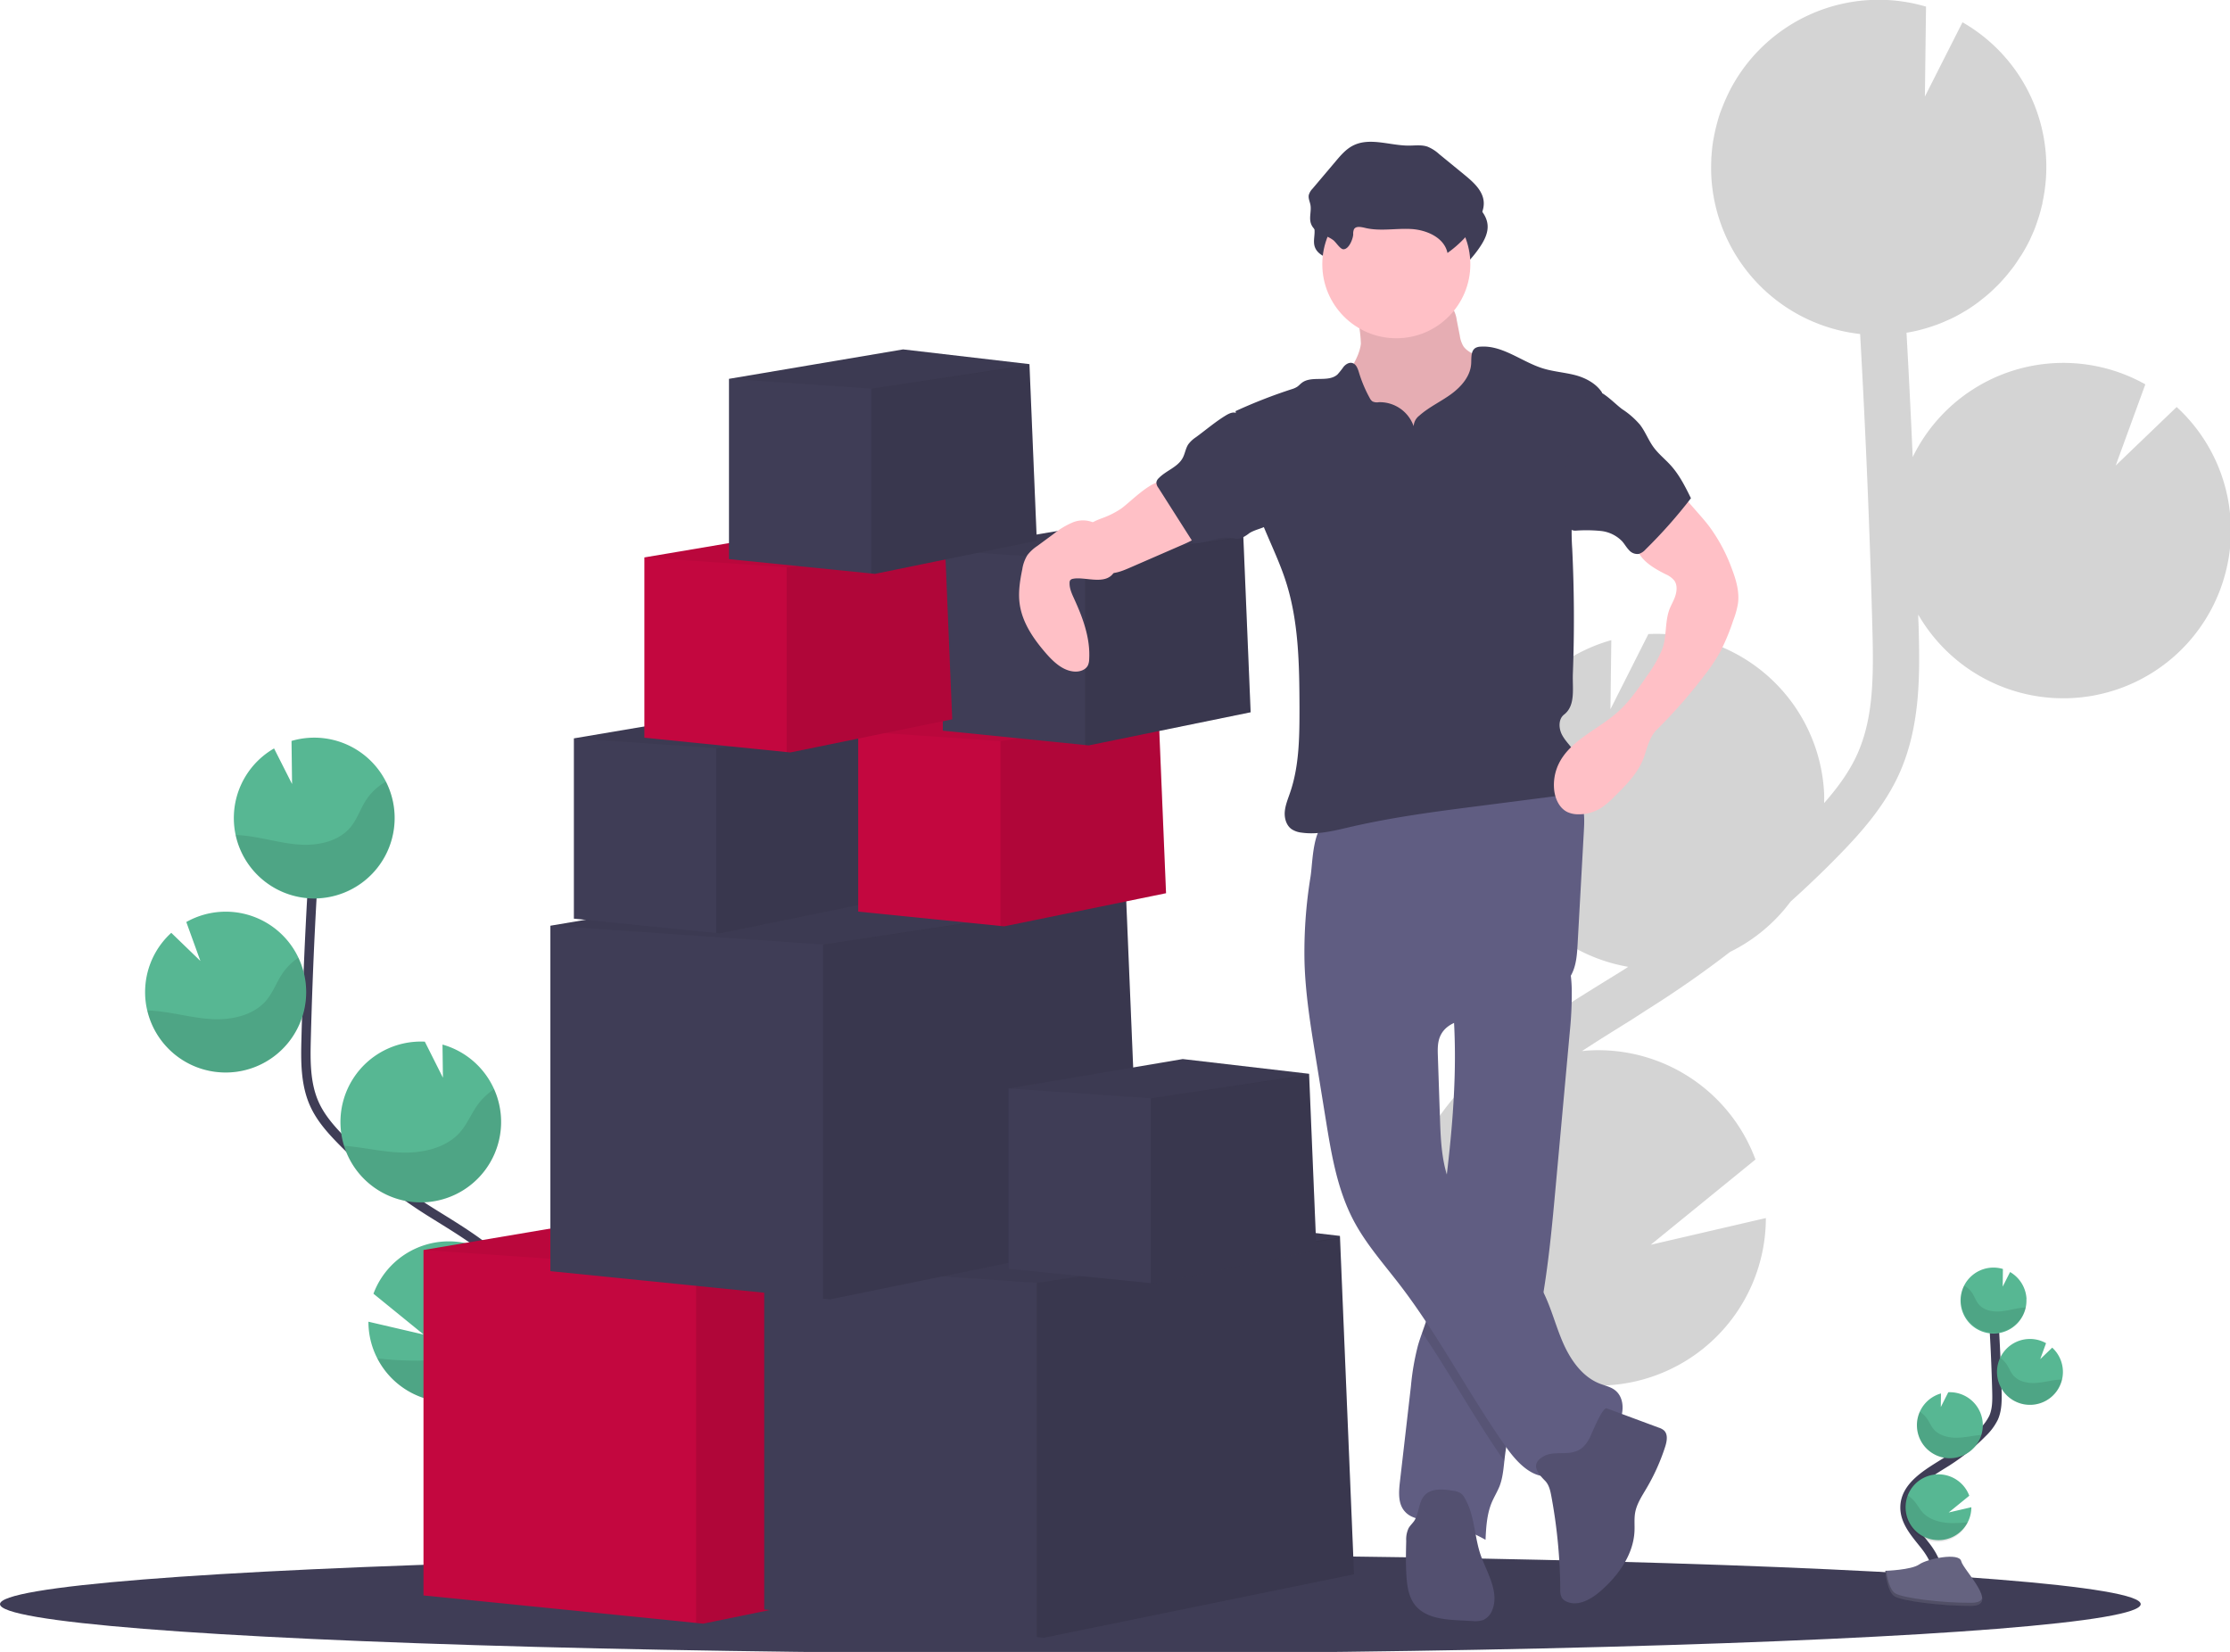 <svg id="el_KiOoYPcXy" data-name="Layer 1" xmlns="http://www.w3.org/2000/svg" viewBox="0 0 949 703"><style>@-webkit-keyframes kf_el_fGm24gs6X-_an_a6m49xaQS{0%{-webkit-transform: translate(898.919px, 791.23px) rotate(-2deg) translate(-898.919px, -791.23px);transform: translate(898.919px, 791.23px) rotate(-2deg) translate(-898.919px, -791.23px);}48.89%{-webkit-transform: translate(898.919px, 791.23px) rotate(0deg) translate(-898.919px, -791.23px);transform: translate(898.919px, 791.23px) rotate(0deg) translate(-898.919px, -791.23px);}100%{-webkit-transform: translate(898.919px, 791.23px) rotate(-2deg) translate(-898.919px, -791.23px);transform: translate(898.919px, 791.23px) rotate(-2deg) translate(-898.919px, -791.23px);}}@keyframes kf_el_fGm24gs6X-_an_a6m49xaQS{0%{-webkit-transform: translate(898.919px, 791.23px) rotate(-2deg) translate(-898.919px, -791.23px);transform: translate(898.919px, 791.23px) rotate(-2deg) translate(-898.919px, -791.23px);}48.89%{-webkit-transform: translate(898.919px, 791.23px) rotate(0deg) translate(-898.919px, -791.23px);transform: translate(898.919px, 791.23px) rotate(0deg) translate(-898.919px, -791.23px);}100%{-webkit-transform: translate(898.919px, 791.23px) rotate(-2deg) translate(-898.919px, -791.23px);transform: translate(898.919px, 791.23px) rotate(-2deg) translate(-898.919px, -791.23px);}}@-webkit-keyframes kf_el_ptSNChRBrK_an_jmrDKYqeO{0%{-webkit-transform: translate(936.143px, 725.592px) translate(-936.143px, -725.592px) translate(0px, 0px);transform: translate(936.143px, 725.592px) translate(-936.143px, -725.592px) translate(0px, 0px);}48.89%{-webkit-transform: translate(936.143px, 725.592px) translate(-936.143px, -725.592px) translate(20px, 0px);transform: translate(936.143px, 725.592px) translate(-936.143px, -725.592px) translate(20px, 0px);}100%{-webkit-transform: translate(936.143px, 725.592px) translate(-936.143px, -725.592px) translate(0px, 0px);transform: translate(936.143px, 725.592px) translate(-936.143px, -725.592px) translate(0px, 0px);}}@keyframes kf_el_ptSNChRBrK_an_jmrDKYqeO{0%{-webkit-transform: translate(936.143px, 725.592px) translate(-936.143px, -725.592px) translate(0px, 0px);transform: translate(936.143px, 725.592px) translate(-936.143px, -725.592px) translate(0px, 0px);}48.89%{-webkit-transform: translate(936.143px, 725.592px) translate(-936.143px, -725.592px) translate(20px, 0px);transform: translate(936.143px, 725.592px) translate(-936.143px, -725.592px) translate(20px, 0px);}100%{-webkit-transform: translate(936.143px, 725.592px) translate(-936.143px, -725.592px) translate(0px, 0px);transform: translate(936.143px, 725.592px) translate(-936.143px, -725.592px) translate(0px, 0px);}}@-webkit-keyframes kf_el_T_gJB4TXbW_an_AI20fwuUv{0%{-webkit-transform: translate(935.767px, 734.5px) translate(-935.767px, -734.5px) translate(0px, 0px);transform: translate(935.767px, 734.5px) translate(-935.767px, -734.5px) translate(0px, 0px);}48.89%{-webkit-transform: translate(935.767px, 734.5px) translate(-935.767px, -734.5px) translate(20px, 0px);transform: translate(935.767px, 734.5px) translate(-935.767px, -734.5px) translate(20px, 0px);}100%{-webkit-transform: translate(935.767px, 734.5px) translate(-935.767px, -734.5px) translate(0px, 0px);transform: translate(935.767px, 734.5px) translate(-935.767px, -734.5px) translate(0px, 0px);}}@keyframes kf_el_T_gJB4TXbW_an_AI20fwuUv{0%{-webkit-transform: translate(935.767px, 734.5px) translate(-935.767px, -734.5px) translate(0px, 0px);transform: translate(935.767px, 734.5px) translate(-935.767px, -734.5px) translate(0px, 0px);}48.89%{-webkit-transform: translate(935.767px, 734.5px) translate(-935.767px, -734.5px) translate(20px, 0px);transform: translate(935.767px, 734.5px) translate(-935.767px, -734.5px) translate(20px, 0px);}100%{-webkit-transform: translate(935.767px, 734.5px) translate(-935.767px, -734.5px) translate(0px, 0px);transform: translate(935.767px, 734.5px) translate(-935.767px, -734.5px) translate(0px, 0px);}}@-webkit-keyframes kf_el_bY-81pDoDe_an_xz6H0rv7J{0%{-webkit-transform: translate(940.982px, 690.645px) translate(-940.982px, -690.645px) translate(0px, 0px);transform: translate(940.982px, 690.645px) translate(-940.982px, -690.645px) translate(0px, 0px);}48.89%{-webkit-transform: translate(940.982px, 690.645px) translate(-940.982px, -690.645px) translate(20px, 0px);transform: translate(940.982px, 690.645px) translate(-940.982px, -690.645px) translate(20px, 0px);}100%{-webkit-transform: translate(940.982px, 690.645px) translate(-940.982px, -690.645px) translate(0px, 0px);transform: translate(940.982px, 690.645px) translate(-940.982px, -690.645px) translate(0px, 0px);}}@keyframes kf_el_bY-81pDoDe_an_xz6H0rv7J{0%{-webkit-transform: translate(940.982px, 690.645px) translate(-940.982px, -690.645px) translate(0px, 0px);transform: translate(940.982px, 690.645px) translate(-940.982px, -690.645px) translate(0px, 0px);}48.89%{-webkit-transform: translate(940.982px, 690.645px) translate(-940.982px, -690.645px) translate(20px, 0px);transform: translate(940.982px, 690.645px) translate(-940.982px, -690.645px) translate(20px, 0px);}100%{-webkit-transform: translate(940.982px, 690.645px) translate(-940.982px, -690.645px) translate(0px, 0px);transform: translate(940.982px, 690.645px) translate(-940.982px, -690.645px) translate(0px, 0px);}}@-webkit-keyframes kf_el_NKt1depxQi_an_WOmGGhrmQ{0%{-webkit-transform: translate(940.982px, 698.95px) translate(-940.982px, -698.95px) translate(0px, 0px);transform: translate(940.982px, 698.95px) translate(-940.982px, -698.95px) translate(0px, 0px);}48.89%{-webkit-transform: translate(940.982px, 698.95px) translate(-940.982px, -698.95px) translate(20px, 0px);transform: translate(940.982px, 698.95px) translate(-940.982px, -698.95px) translate(20px, 0px);}100%{-webkit-transform: translate(940.982px, 698.95px) translate(-940.982px, -698.95px) translate(0px, 0px);transform: translate(940.982px, 698.95px) translate(-940.982px, -698.95px) translate(0px, 0px);}}@keyframes kf_el_NKt1depxQi_an_WOmGGhrmQ{0%{-webkit-transform: translate(940.982px, 698.95px) translate(-940.982px, -698.95px) translate(0px, 0px);transform: translate(940.982px, 698.95px) translate(-940.982px, -698.95px) translate(0px, 0px);}48.89%{-webkit-transform: translate(940.982px, 698.95px) translate(-940.982px, -698.95px) translate(20px, 0px);transform: translate(940.982px, 698.95px) translate(-940.982px, -698.95px) translate(20px, 0px);}100%{-webkit-transform: translate(940.982px, 698.95px) translate(-940.982px, -698.95px) translate(0px, 0px);transform: translate(940.982px, 698.95px) translate(-940.982px, -698.95px) translate(0px, 0px);}}@-webkit-keyframes kf_el_E105cks-Q6_an_OWxcSEsAN{0%{-webkit-transform: translate(975.072px, 667.983px) translate(-975.072px, -667.983px) translate(0px, 0px);transform: translate(975.072px, 667.983px) translate(-975.072px, -667.983px) translate(0px, 0px);}48.89%{-webkit-transform: translate(975.072px, 667.983px) translate(-975.072px, -667.983px) translate(25px, 18px);transform: translate(975.072px, 667.983px) translate(-975.072px, -667.983px) translate(25px, 18px);}100%{-webkit-transform: translate(975.072px, 667.983px) translate(-975.072px, -667.983px) translate(0px, 0px);transform: translate(975.072px, 667.983px) translate(-975.072px, -667.983px) translate(0px, 0px);}}@keyframes kf_el_E105cks-Q6_an_OWxcSEsAN{0%{-webkit-transform: translate(975.072px, 667.983px) translate(-975.072px, -667.983px) translate(0px, 0px);transform: translate(975.072px, 667.983px) translate(-975.072px, -667.983px) translate(0px, 0px);}48.89%{-webkit-transform: translate(975.072px, 667.983px) translate(-975.072px, -667.983px) translate(25px, 18px);transform: translate(975.072px, 667.983px) translate(-975.072px, -667.983px) translate(25px, 18px);}100%{-webkit-transform: translate(975.072px, 667.983px) translate(-975.072px, -667.983px) translate(0px, 0px);transform: translate(975.072px, 667.983px) translate(-975.072px, -667.983px) translate(0px, 0px);}}@-webkit-keyframes kf_el_fxcxf508r-_an_Ccsjort5X{0%{-webkit-transform: translate(975.021px, 676px) translate(-975.021px, -676px) translate(0px, 0px);transform: translate(975.021px, 676px) translate(-975.021px, -676px) translate(0px, 0px);}48.89%{-webkit-transform: translate(975.021px, 676px) translate(-975.021px, -676px) translate(25px, 18px);transform: translate(975.021px, 676px) translate(-975.021px, -676px) translate(25px, 18px);}100%{-webkit-transform: translate(975.021px, 676px) translate(-975.021px, -676px) translate(0px, 0px);transform: translate(975.021px, 676px) translate(-975.021px, -676px) translate(0px, 0px);}}@keyframes kf_el_fxcxf508r-_an_Ccsjort5X{0%{-webkit-transform: translate(975.021px, 676px) translate(-975.021px, -676px) translate(0px, 0px);transform: translate(975.021px, 676px) translate(-975.021px, -676px) translate(0px, 0px);}48.89%{-webkit-transform: translate(975.021px, 676px) translate(-975.021px, -676px) translate(25px, 18px);transform: translate(975.021px, 676px) translate(-975.021px, -676px) translate(25px, 18px);}100%{-webkit-transform: translate(975.021px, 676px) translate(-975.021px, -676px) translate(0px, 0px);transform: translate(975.021px, 676px) translate(-975.021px, -676px) translate(0px, 0px);}}@-webkit-keyframes kf_el_vNy2YGFMtN_an_Utmq6QPvG{0%{-webkit-transform: translate(959.709px, 645.27px) translate(-959.709px, -645.27px) translate(0px, 0px);transform: translate(959.709px, 645.27px) translate(-959.709px, -645.27px) translate(0px, 0px);}48.89%{-webkit-transform: translate(959.709px, 645.27px) translate(-959.709px, -645.27px) translate(45px, 10px);transform: translate(959.709px, 645.27px) translate(-959.709px, -645.27px) translate(45px, 10px);}100%{-webkit-transform: translate(959.709px, 645.27px) translate(-959.709px, -645.27px) translate(0px, 0px);transform: translate(959.709px, 645.27px) translate(-959.709px, -645.27px) translate(0px, 0px);}}@keyframes kf_el_vNy2YGFMtN_an_Utmq6QPvG{0%{-webkit-transform: translate(959.709px, 645.27px) translate(-959.709px, -645.27px) translate(0px, 0px);transform: translate(959.709px, 645.27px) translate(-959.709px, -645.27px) translate(0px, 0px);}48.89%{-webkit-transform: translate(959.709px, 645.27px) translate(-959.709px, -645.27px) translate(45px, 10px);transform: translate(959.709px, 645.27px) translate(-959.709px, -645.27px) translate(45px, 10px);}100%{-webkit-transform: translate(959.709px, 645.27px) translate(-959.709px, -645.27px) translate(0px, 0px);transform: translate(959.709px, 645.27px) translate(-959.709px, -645.27px) translate(0px, 0px);}}@-webkit-keyframes kf_el_mKgxjjhRBa_an_M3m3_mVvh{0%{-webkit-transform: translate(959.552px, 637.611px) translate(-959.552px, -637.611px) translate(0px, 0px);transform: translate(959.552px, 637.611px) translate(-959.552px, -637.611px) translate(0px, 0px);}48.89%{-webkit-transform: translate(959.552px, 637.611px) translate(-959.552px, -637.611px) translate(45px, 10px);transform: translate(959.552px, 637.611px) translate(-959.552px, -637.611px) translate(45px, 10px);}100%{-webkit-transform: translate(959.552px, 637.611px) translate(-959.552px, -637.611px) translate(0px, 0px);transform: translate(959.552px, 637.611px) translate(-959.552px, -637.611px) translate(0px, 0px);}}@keyframes kf_el_mKgxjjhRBa_an_M3m3_mVvh{0%{-webkit-transform: translate(959.552px, 637.611px) translate(-959.552px, -637.611px) translate(0px, 0px);transform: translate(959.552px, 637.611px) translate(-959.552px, -637.611px) translate(0px, 0px);}48.89%{-webkit-transform: translate(959.552px, 637.611px) translate(-959.552px, -637.611px) translate(45px, 10px);transform: translate(959.552px, 637.611px) translate(-959.552px, -637.611px) translate(45px, 10px);}100%{-webkit-transform: translate(959.552px, 637.611px) translate(-959.552px, -637.611px) translate(0px, 0px);transform: translate(959.552px, 637.611px) translate(-959.552px, -637.611px) translate(0px, 0px);}}@-webkit-keyframes kf_el_iMzUshX6mP_an_i31fkzuHu{0%{-webkit-transform: translate(935.908px, 773px) translate(-935.908px, -773px) translate(0px, 0px);transform: translate(935.908px, 773px) translate(-935.908px, -773px) translate(0px, 0px);}48.89%{-webkit-transform: translate(935.908px, 773px) translate(-935.908px, -773px) translate(-20px, 20px);transform: translate(935.908px, 773px) translate(-935.908px, -773px) translate(-20px, 20px);}100%{-webkit-transform: translate(935.908px, 773px) translate(-935.908px, -773px) translate(0px, 0px);transform: translate(935.908px, 773px) translate(-935.908px, -773px) translate(0px, 0px);}}@keyframes kf_el_iMzUshX6mP_an_i31fkzuHu{0%{-webkit-transform: translate(935.908px, 773px) translate(-935.908px, -773px) translate(0px, 0px);transform: translate(935.908px, 773px) translate(-935.908px, -773px) translate(0px, 0px);}48.89%{-webkit-transform: translate(935.908px, 773px) translate(-935.908px, -773px) translate(-20px, 20px);transform: translate(935.908px, 773px) translate(-935.908px, -773px) translate(-20px, 20px);}100%{-webkit-transform: translate(935.908px, 773px) translate(-935.908px, -773px) translate(0px, 0px);transform: translate(935.908px, 773px) translate(-935.908px, -773px) translate(0px, 0px);}}@-webkit-keyframes kf_el_iMzUshX6mP_an_L_PISFr3O{0%{-webkit-transform: translate(935.908px, 773px) rotate(0deg) translate(-935.908px, -773px);transform: translate(935.908px, 773px) rotate(0deg) translate(-935.908px, -773px);}48.89%{-webkit-transform: translate(935.908px, 773px) rotate(16deg) translate(-935.908px, -773px);transform: translate(935.908px, 773px) rotate(16deg) translate(-935.908px, -773px);}100%{-webkit-transform: translate(935.908px, 773px) rotate(0deg) translate(-935.908px, -773px);transform: translate(935.908px, 773px) rotate(0deg) translate(-935.908px, -773px);}}@keyframes kf_el_iMzUshX6mP_an_L_PISFr3O{0%{-webkit-transform: translate(935.908px, 773px) rotate(0deg) translate(-935.908px, -773px);transform: translate(935.908px, 773px) rotate(0deg) translate(-935.908px, -773px);}48.89%{-webkit-transform: translate(935.908px, 773px) rotate(16deg) translate(-935.908px, -773px);transform: translate(935.908px, 773px) rotate(16deg) translate(-935.908px, -773px);}100%{-webkit-transform: translate(935.908px, 773px) rotate(0deg) translate(-935.908px, -773px);transform: translate(935.908px, 773px) rotate(0deg) translate(-935.908px, -773px);}}@-webkit-keyframes kf_el_c8QovXljIgM_an_mmqze3OQn{0%{-webkit-transform: translate(285.78px, 648.36px) translate(-285.78px, -648.36px) translate(0px, 0px);transform: translate(285.78px, 648.36px) translate(-285.78px, -648.36px) translate(0px, 0px);}48.89%{-webkit-transform: translate(285.78px, 648.36px) translate(-285.78px, -648.36px) translate(28px, 0px);transform: translate(285.78px, 648.36px) translate(-285.78px, -648.36px) translate(28px, 0px);}100%{-webkit-transform: translate(285.78px, 648.36px) translate(-285.78px, -648.36px) translate(0px, 0px);transform: translate(285.78px, 648.36px) translate(-285.78px, -648.36px) translate(0px, 0px);}}@keyframes kf_el_c8QovXljIgM_an_mmqze3OQn{0%{-webkit-transform: translate(285.78px, 648.36px) translate(-285.78px, -648.36px) translate(0px, 0px);transform: translate(285.78px, 648.36px) translate(-285.78px, -648.36px) translate(0px, 0px);}48.89%{-webkit-transform: translate(285.78px, 648.36px) translate(-285.78px, -648.36px) translate(28px, 0px);transform: translate(285.78px, 648.36px) translate(-285.78px, -648.36px) translate(28px, 0px);}100%{-webkit-transform: translate(285.78px, 648.36px) translate(-285.78px, -648.36px) translate(0px, 0px);transform: translate(285.78px, 648.36px) translate(-285.78px, -648.36px) translate(0px, 0px);}}@-webkit-keyframes kf_el_UMp6Wd7XMFW_an_okkecVwML{0%{-webkit-transform: translate(282px, 626.448px) translate(-282px, -626.448px) translate(0px, 0px);transform: translate(282px, 626.448px) translate(-282px, -626.448px) translate(0px, 0px);}48.89%{-webkit-transform: translate(282px, 626.448px) translate(-282px, -626.448px) translate(28px, 0px);transform: translate(282px, 626.448px) translate(-282px, -626.448px) translate(28px, 0px);}100%{-webkit-transform: translate(282px, 626.448px) translate(-282px, -626.448px) translate(0px, 0px);transform: translate(282px, 626.448px) translate(-282px, -626.448px) translate(0px, 0px);}}@keyframes kf_el_UMp6Wd7XMFW_an_okkecVwML{0%{-webkit-transform: translate(282px, 626.448px) translate(-282px, -626.448px) translate(0px, 0px);transform: translate(282px, 626.448px) translate(-282px, -626.448px) translate(0px, 0px);}48.89%{-webkit-transform: translate(282px, 626.448px) translate(-282px, -626.448px) translate(28px, 0px);transform: translate(282px, 626.448px) translate(-282px, -626.448px) translate(28px, 0px);}100%{-webkit-transform: translate(282px, 626.448px) translate(-282px, -626.448px) translate(0px, 0px);transform: translate(282px, 626.448px) translate(-282px, -626.448px) translate(0px, 0px);}}@-webkit-keyframes kf_el_1VL9w3n2ibq_an_KBFlaTAaX{0%{-webkit-transform: translate(271.56px, 561.65px) translate(-271.56px, -561.65px) translate(0px, 0px);transform: translate(271.56px, 561.65px) translate(-271.56px, -561.65px) translate(0px, 0px);}48.89%{-webkit-transform: translate(271.56px, 561.65px) translate(-271.56px, -561.65px) translate(38px, 0px);transform: translate(271.56px, 561.65px) translate(-271.56px, -561.65px) translate(38px, 0px);}100%{-webkit-transform: translate(271.56px, 561.65px) translate(-271.56px, -561.65px) translate(0px, 0px);transform: translate(271.56px, 561.65px) translate(-271.56px, -561.65px) translate(0px, 0px);}}@keyframes kf_el_1VL9w3n2ibq_an_KBFlaTAaX{0%{-webkit-transform: translate(271.56px, 561.65px) translate(-271.56px, -561.65px) translate(0px, 0px);transform: translate(271.56px, 561.65px) translate(-271.56px, -561.65px) translate(0px, 0px);}48.89%{-webkit-transform: translate(271.56px, 561.65px) translate(-271.56px, -561.65px) translate(38px, 0px);transform: translate(271.56px, 561.65px) translate(-271.56px, -561.65px) translate(38px, 0px);}100%{-webkit-transform: translate(271.56px, 561.65px) translate(-271.56px, -561.65px) translate(0px, 0px);transform: translate(271.56px, 561.65px) translate(-271.56px, -561.65px) translate(0px, 0px);}}@-webkit-keyframes kf_el_utPLZYU5mmB_an_MbsVwh6SD{0%{-webkit-transform: translate(270.093px, 541.423px) translate(-270.093px, -541.423px) translate(0px, 0px);transform: translate(270.093px, 541.423px) translate(-270.093px, -541.423px) translate(0px, 0px);}48.89%{-webkit-transform: translate(270.093px, 541.423px) translate(-270.093px, -541.423px) translate(38px, 0px);transform: translate(270.093px, 541.423px) translate(-270.093px, -541.423px) translate(38px, 0px);}100%{-webkit-transform: translate(270.093px, 541.423px) translate(-270.093px, -541.423px) translate(0px, 0px);transform: translate(270.093px, 541.423px) translate(-270.093px, -541.423px) translate(0px, 0px);}}@keyframes kf_el_utPLZYU5mmB_an_MbsVwh6SD{0%{-webkit-transform: translate(270.093px, 541.423px) translate(-270.093px, -541.423px) translate(0px, 0px);transform: translate(270.093px, 541.423px) translate(-270.093px, -541.423px) translate(0px, 0px);}48.89%{-webkit-transform: translate(270.093px, 541.423px) translate(-270.093px, -541.423px) translate(38px, 0px);transform: translate(270.093px, 541.423px) translate(-270.093px, -541.423px) translate(38px, 0px);}100%{-webkit-transform: translate(270.093px, 541.423px) translate(-270.093px, -541.423px) translate(0px, 0px);transform: translate(270.093px, 541.423px) translate(-270.093px, -541.423px) translate(0px, 0px);}}@-webkit-keyframes kf_el_nfoezOFMz-r_an_xzhCVLZYK{0%{-webkit-transform: translate(225.45px, 430.8px) translate(-225.45px, -430.8px) translate(0px, 0px);transform: translate(225.45px, 430.8px) translate(-225.45px, -430.8px) translate(0px, 0px);}48.89%{-webkit-transform: translate(225.45px, 430.8px) translate(-225.45px, -430.8px) translate(30px, 0px);transform: translate(225.45px, 430.8px) translate(-225.45px, -430.8px) translate(30px, 0px);}100%{-webkit-transform: translate(225.45px, 430.8px) translate(-225.45px, -430.8px) translate(0px, 0px);transform: translate(225.45px, 430.8px) translate(-225.45px, -430.8px) translate(0px, 0px);}}@keyframes kf_el_nfoezOFMz-r_an_xzhCVLZYK{0%{-webkit-transform: translate(225.45px, 430.8px) translate(-225.45px, -430.8px) translate(0px, 0px);transform: translate(225.45px, 430.8px) translate(-225.45px, -430.8px) translate(0px, 0px);}48.89%{-webkit-transform: translate(225.45px, 430.8px) translate(-225.45px, -430.8px) translate(30px, 0px);transform: translate(225.45px, 430.8px) translate(-225.45px, -430.8px) translate(30px, 0px);}100%{-webkit-transform: translate(225.45px, 430.8px) translate(-225.45px, -430.8px) translate(0px, 0px);transform: translate(225.45px, 430.8px) translate(-225.45px, -430.8px) translate(0px, 0px);}}@-webkit-keyframes kf_el_l8DJhtkcy4_an_PJqJDN9v5{0%{-webkit-transform: translate(224.722px, 412.095px) translate(-224.722px, -412.095px) translate(0px, 0px);transform: translate(224.722px, 412.095px) translate(-224.722px, -412.095px) translate(0px, 0px);}48.89%{-webkit-transform: translate(224.722px, 412.095px) translate(-224.722px, -412.095px) translate(30px, 0px);transform: translate(224.722px, 412.095px) translate(-224.722px, -412.095px) translate(30px, 0px);}100%{-webkit-transform: translate(224.722px, 412.095px) translate(-224.722px, -412.095px) translate(0px, 0px);transform: translate(224.722px, 412.095px) translate(-224.722px, -412.095px) translate(0px, 0px);}}@keyframes kf_el_l8DJhtkcy4_an_PJqJDN9v5{0%{-webkit-transform: translate(224.722px, 412.095px) translate(-224.722px, -412.095px) translate(0px, 0px);transform: translate(224.722px, 412.095px) translate(-224.722px, -412.095px) translate(0px, 0px);}48.89%{-webkit-transform: translate(224.722px, 412.095px) translate(-224.722px, -412.095px) translate(30px, 0px);transform: translate(224.722px, 412.095px) translate(-224.722px, -412.095px) translate(30px, 0px);}100%{-webkit-transform: translate(224.722px, 412.095px) translate(-224.722px, -412.095px) translate(0px, 0px);transform: translate(224.722px, 412.095px) translate(-224.722px, -412.095px) translate(0px, 0px);}}@-webkit-keyframes kf_el_4jcVYbYVLV7_an_wDOqyZB2g{0%{-webkit-transform: translate(187.91px, 505.75px) translate(-187.91px, -505.75px) translate(0px, 0px);transform: translate(187.91px, 505.75px) translate(-187.91px, -505.75px) translate(0px, 0px);}48.89%{-webkit-transform: translate(187.91px, 505.75px) translate(-187.91px, -505.75px) translate(30px, 0px);transform: translate(187.91px, 505.75px) translate(-187.91px, -505.75px) translate(30px, 0px);}100%{-webkit-transform: translate(187.91px, 505.75px) translate(-187.91px, -505.75px) translate(0px, 0px);transform: translate(187.91px, 505.75px) translate(-187.91px, -505.75px) translate(0px, 0px);}}@keyframes kf_el_4jcVYbYVLV7_an_wDOqyZB2g{0%{-webkit-transform: translate(187.91px, 505.75px) translate(-187.91px, -505.75px) translate(0px, 0px);transform: translate(187.91px, 505.75px) translate(-187.91px, -505.75px) translate(0px, 0px);}48.89%{-webkit-transform: translate(187.91px, 505.75px) translate(-187.91px, -505.75px) translate(30px, 0px);transform: translate(187.91px, 505.75px) translate(-187.91px, -505.75px) translate(30px, 0px);}100%{-webkit-transform: translate(187.91px, 505.75px) translate(-187.91px, -505.75px) translate(0px, 0px);transform: translate(187.91px, 505.75px) translate(-187.91px, -505.75px) translate(0px, 0px);}}@-webkit-keyframes kf_el_6WqcDlqg9vO_an_9OP6xQDGN{0%{-webkit-transform: translate(221.227px, 520.371px) translate(-221.227px, -520.371px) translate(0px, 0px);transform: translate(221.227px, 520.371px) translate(-221.227px, -520.371px) translate(0px, 0px);}48.89%{-webkit-transform: translate(221.227px, 520.371px) translate(-221.227px, -520.371px) translate(28px, 0px);transform: translate(221.227px, 520.371px) translate(-221.227px, -520.371px) translate(28px, 0px);}100%{-webkit-transform: translate(221.227px, 520.371px) translate(-221.227px, -520.371px) translate(0px, 0px);transform: translate(221.227px, 520.371px) translate(-221.227px, -520.371px) translate(0px, 0px);}}@keyframes kf_el_6WqcDlqg9vO_an_9OP6xQDGN{0%{-webkit-transform: translate(221.227px, 520.371px) translate(-221.227px, -520.371px) translate(0px, 0px);transform: translate(221.227px, 520.371px) translate(-221.227px, -520.371px) translate(0px, 0px);}48.89%{-webkit-transform: translate(221.227px, 520.371px) translate(-221.227px, -520.371px) translate(28px, 0px);transform: translate(221.227px, 520.371px) translate(-221.227px, -520.371px) translate(28px, 0px);}100%{-webkit-transform: translate(221.227px, 520.371px) translate(-221.227px, -520.371px) translate(0px, 0px);transform: translate(221.227px, 520.371px) translate(-221.227px, -520.371px) translate(0px, 0px);}}@-webkit-keyframes kf_el_boW2POlL33_an_Uok9V0GZf{0%{-webkit-transform: translate(350.814px, 742.15px) rotate(0deg) translate(-350.814px, -742.15px);transform: translate(350.814px, 742.15px) rotate(0deg) translate(-350.814px, -742.15px);}48.89%{-webkit-transform: translate(350.814px, 742.15px) rotate(5deg) translate(-350.814px, -742.15px);transform: translate(350.814px, 742.15px) rotate(5deg) translate(-350.814px, -742.15px);}100%{-webkit-transform: translate(350.814px, 742.15px) rotate(0deg) translate(-350.814px, -742.15px);transform: translate(350.814px, 742.15px) rotate(0deg) translate(-350.814px, -742.15px);}}@keyframes kf_el_boW2POlL33_an_Uok9V0GZf{0%{-webkit-transform: translate(350.814px, 742.15px) rotate(0deg) translate(-350.814px, -742.15px);transform: translate(350.814px, 742.15px) rotate(0deg) translate(-350.814px, -742.15px);}48.89%{-webkit-transform: translate(350.814px, 742.15px) rotate(5deg) translate(-350.814px, -742.15px);transform: translate(350.814px, 742.15px) rotate(5deg) translate(-350.814px, -742.15px);}100%{-webkit-transform: translate(350.814px, 742.15px) rotate(0deg) translate(-350.814px, -742.15px);transform: translate(350.814px, 742.15px) rotate(0deg) translate(-350.814px, -742.15px);}}#el_KiOoYPcXy *{-webkit-animation-duration: 3s;animation-duration: 3s;-webkit-animation-iteration-count: infinite;animation-iteration-count: infinite;-webkit-animation-timing-function: cubic-bezier(0, 0, 1, 1);animation-timing-function: cubic-bezier(0, 0, 1, 1);}#el_fGm24gs6X-{-webkit-transform: translate(-125.21px, -98.18px);transform: translate(-125.21px, -98.18px);fill: rgba(0, 0, 0, 0.17);}#el_-qRPpW8bqB{fill: #3f3d56;}#el_iMzUshX6mP{-webkit-transform: translate(-125.21px, -98.18px);transform: translate(-125.21px, -98.18px);fill: none;stroke: #3f3d56;stroke-width: 4;}#el_mKgxjjhRBa{-webkit-transform: translate(-125.21px, -98.18px);transform: translate(-125.21px, -98.18px);fill: #57b793;}#el_ptSNChRBrK{-webkit-transform: translate(-125.21px, -98.18px);transform: translate(-125.21px, -98.18px);fill: #57b793;}#el_bY-81pDoDe{-webkit-transform: translate(-125.21px, -98.18px);transform: translate(-125.21px, -98.18px);fill: #57b793;}#el_E105cks-Q6{-webkit-transform: translate(-125.21px, -98.18px);transform: translate(-125.21px, -98.18px);fill: #57b793;}#el_vNy2YGFMtN{-webkit-transform: translate(-125.21px, -98.18px);transform: translate(-125.21px, -98.18px);opacity: 0.1;}#el_fxcxf508r-{-webkit-transform: translate(-125.21px, -98.18px);transform: translate(-125.21px, -98.18px);opacity: 0.1;}#el_NKt1depxQi{-webkit-transform: translate(-125.21px, -98.18px);transform: translate(-125.21px, -98.18px);opacity: 0.1;}#el_T_gJB4TXbW{-webkit-transform: translate(-125.21px, -98.18px);transform: translate(-125.21px, -98.18px);opacity: 0.1;}#el_L3-7IBYvX0{-webkit-transform: translate(-125.21px, -98.18px);transform: translate(-125.21px, -98.18px);fill: #656380;}#el_4mgLxMegIT{-webkit-transform: translate(-125.21px, -98.18px);transform: translate(-125.21px, -98.18px);opacity: 0.2;}#el_boW2POlL33{-webkit-transform: translate(-125.21px, -98.18px);transform: translate(-125.21px, -98.18px);fill: none;stroke: #3f3d56;stroke-width: 4;}#el_l8DJhtkcy4{-webkit-transform: translate(-125.21px, -98.18px);transform: translate(-125.21px, -98.18px);fill: #57b793;}#el_UMp6Wd7XMFW{-webkit-transform: translate(-125.21px, -98.18px);transform: translate(-125.21px, -98.18px);fill: #57b793;}#el_utPLZYU5mmB{-webkit-transform: translate(-125.21px, -98.18px);transform: translate(-125.21px, -98.18px);fill: #57b793;}#el_6WqcDlqg9vO{-webkit-transform: translate(-125.21px, -98.18px);transform: translate(-125.21px, -98.18px);fill: #57b793;}#el_nfoezOFMz-r{-webkit-transform: translate(-125.21px, -98.18px);transform: translate(-125.21px, -98.18px);opacity: 0.1;}#el_4jcVYbYVLV7{-webkit-transform: translate(-125.21px, -98.18px);transform: translate(-125.21px, -98.18px);opacity: 0.1;}#el_1VL9w3n2ibq{-webkit-transform: translate(-125.21px, -98.18px);transform: translate(-125.21px, -98.18px);opacity: 0.1;}#el_c8QovXljIgM{-webkit-transform: translate(-125.21px, -98.18px);transform: translate(-125.21px, -98.18px);opacity: 0.1;}#el_602Jj1N_qkn{fill: #c3073f;}#el_RoKgOdljCjD{opacity: 0.1;}#el_s4PZvxaC6iC{opacity: 0.05;}#el_2ZnfIaxCkKy{fill: #3f3d56;}#el_5niAQdbwEKt{opacity: 0.1;}#el_1afwWbxZCVo{opacity: 0.05;}#el_gBIZQW6NThL{fill: #3f3d56;}#el_cbKR_PciP9s{opacity: 0.1;}#el_ShBx1IWlVrL{opacity: 0.05;}#el_9XNo1OISGNE{fill: #3f3d56;}#el_uf2O-81S52Z{opacity: 0.1;}#el_5s_JLgNE_qW{opacity: 0.05;}#el_9XT7MgcB-0r{fill: #3f3d56;}#el_bviqfKJ-8Us{opacity: 0.1;}#el_a7Is6dU6lZE{opacity: 0.05;}#el_mdl9MHrcphK{fill: #c3073f;}#el_1e_Qn0kvp42{opacity: 0.1;}#el_sDv3Bih6lyZ{opacity: 0.05;}#el_x45UQnLGEra{fill: #3f3d56;}#el_v0awFiSYrrC{opacity: 0.1;}#el_RbbsNi6nZ26{opacity: 0.05;}#el_RPIXZRTh1XO{-webkit-transform: translate(-125.21px, -98.18px);transform: translate(-125.21px, -98.18px);fill: #ffc0c6;}#el_JJCAc67YK0A{-webkit-transform: translate(-125.21px, -98.18px);transform: translate(-125.21px, -98.18px);opacity: 0.1;}#el_B8bTwiuGaLy{-webkit-transform: translate(-125.21px, -98.18px);transform: translate(-125.21px, -98.18px);fill: #605d82;}#el_pxODHn5KD_t{-webkit-transform: translate(-125.21px, -98.18px);transform: translate(-125.21px, -98.18px);opacity: 0.1;}#el_b81ylhaX6gw{-webkit-transform: translate(-125.21px, -98.18px);transform: translate(-125.21px, -98.18px);fill: #605d82;}#el_7E3lc-EjaJh{-webkit-transform: translate(-125.21px, -98.18px);transform: translate(-125.21px, -98.18px);fill: #535070;}#el_UT-5UED1E-n{-webkit-transform: translate(-125.21px, -98.18px);transform: translate(-125.21px, -98.18px);fill: #535070;}#el_6AUiIymvMjC{-webkit-transform: translate(-125.21px, -98.18px);transform: translate(-125.21px, -98.18px);fill: #3f3d56;}#el_O6ryrzxbu7h{fill: #ffc0c6;}#el_ict8-cW6Hgq{-webkit-transform: translate(-125.21px, -98.18px);transform: translate(-125.21px, -98.18px);fill: #3f3d56;}#el_iq-ElduWaYu{-webkit-transform: translate(-125.21px, -98.18px);transform: translate(-125.21px, -98.18px);fill: #ffc0c6;}#el_brUt4lwehb8{-webkit-transform: translate(-125.21px, -98.18px);transform: translate(-125.21px, -98.18px);fill: #ffc0c6;}#el_2nSuwhbpdU7{-webkit-transform: translate(-125.21px, -98.18px);transform: translate(-125.21px, -98.18px);fill: #ffc0c6;}#el_SyGRXpSSJmu{-webkit-transform: translate(-125.21px, -98.18px);transform: translate(-125.21px, -98.18px);fill: #3f3d56;}#el_VIVGlTA6Gjd{-webkit-transform: translate(-125.21px, -98.18px);transform: translate(-125.21px, -98.18px);fill: #3f3d56;}#el_tLAnCFRSOjV{-webkit-transform: translate(-125.21px, -98.18px);transform: translate(-125.21px, -98.18px);fill: #3f3d56;}#el_B54d_533VlQ{fill: #c3073f;}#el_14PceQaeyhQ{opacity: 0.1;}#el_RWw3Q9mFhYR{opacity: 0.05;}#el_xDYwma4pmCQ{fill: #3f3d56;}#el_YwLYJSA00Lk{opacity: 0.1;}#el_ybf18CjffnR{opacity: 0.05;}#el_l8DJhtkcy4_an_cK8KR5MB3{-webkit-transform: translate(224.722px, 412.095px) translate(-224.722px, -412.095px) translate(0px, 0px);transform: translate(224.722px, 412.095px) translate(-224.722px, -412.095px) translate(0px, 0px);}#el_nfoezOFMz-r_an_wT5dzcIzs{-webkit-transform: translate(225.45px, 430.8px) translate(-225.45px, -430.8px) translate(0px, 0px);transform: translate(225.45px, 430.8px) translate(-225.45px, -430.8px) translate(0px, 0px);}#el_6WqcDlqg9vO_an_sUbrxLRA6{-webkit-transform: translate(186.958px, 486.151px) scale(1, 1) translate(-186.958px, -486.151px);transform: translate(186.958px, 486.151px) scale(1, 1) translate(-186.958px, -486.151px);}#el_boW2POlL33_an_Qhk3cBaxQ{-webkit-transform: translate(303.101px, 594.27px) translate(-303.101px, -594.27px) translate(0px, 0px);transform: translate(303.101px, 594.27px) translate(-303.101px, -594.27px) translate(0px, 0px);}#el_boW2POlL33_an_AdZcvLz79{-webkit-transform: translate(303.101px, 594.27px) rotate(0deg) translate(-303.101px, -594.27px);transform: translate(303.101px, 594.27px) rotate(0deg) translate(-303.101px, -594.27px);}#el_boW2POlL33_an_Uok9V0GZf{-webkit-animation-fill-mode: backwards;animation-fill-mode: backwards;-webkit-transform: translate(350.814px, 742.15px) rotate(0deg) translate(-350.814px, -742.15px);transform: translate(350.814px, 742.15px) rotate(0deg) translate(-350.814px, -742.15px);-webkit-animation-name: kf_el_boW2POlL33_an_Uok9V0GZf;animation-name: kf_el_boW2POlL33_an_Uok9V0GZf;-webkit-animation-timing-function: cubic-bezier(0.42, 0, 0.58, 1);animation-timing-function: cubic-bezier(0.42, 0, 0.58, 1);}#el_6WqcDlqg9vO_an_9OP6xQDGN{-webkit-animation-fill-mode: backwards;animation-fill-mode: backwards;-webkit-transform: translate(221.227px, 520.371px) translate(-221.227px, -520.371px) translate(0px, 0px);transform: translate(221.227px, 520.371px) translate(-221.227px, -520.371px) translate(0px, 0px);-webkit-animation-name: kf_el_6WqcDlqg9vO_an_9OP6xQDGN;animation-name: kf_el_6WqcDlqg9vO_an_9OP6xQDGN;-webkit-animation-timing-function: cubic-bezier(0.42, 0, 0.58, 1);animation-timing-function: cubic-bezier(0.42, 0, 0.58, 1);}#el_4jcVYbYVLV7_an_wDOqyZB2g{-webkit-animation-fill-mode: backwards;animation-fill-mode: backwards;-webkit-transform: translate(187.91px, 505.75px) translate(-187.91px, -505.75px) translate(0px, 0px);transform: translate(187.91px, 505.75px) translate(-187.91px, -505.75px) translate(0px, 0px);-webkit-animation-name: kf_el_4jcVYbYVLV7_an_wDOqyZB2g;animation-name: kf_el_4jcVYbYVLV7_an_wDOqyZB2g;-webkit-animation-timing-function: cubic-bezier(0.42, 0, 0.58, 1);animation-timing-function: cubic-bezier(0.42, 0, 0.58, 1);}#el_6WqcDlqg9vO_an_XmB2zGNIv{-webkit-transform: translate(221.227px, 520.371px) rotate(30deg) translate(-221.227px, -520.371px);transform: translate(221.227px, 520.371px) rotate(30deg) translate(-221.227px, -520.371px);}#el_l8DJhtkcy4_an_PJqJDN9v5{-webkit-animation-fill-mode: backwards;animation-fill-mode: backwards;-webkit-transform: translate(224.722px, 412.095px) translate(-224.722px, -412.095px) translate(0px, 0px);transform: translate(224.722px, 412.095px) translate(-224.722px, -412.095px) translate(0px, 0px);-webkit-animation-name: kf_el_l8DJhtkcy4_an_PJqJDN9v5;animation-name: kf_el_l8DJhtkcy4_an_PJqJDN9v5;-webkit-animation-timing-function: cubic-bezier(0.42, 0, 0.58, 1);animation-timing-function: cubic-bezier(0.42, 0, 0.58, 1);}#el_nfoezOFMz-r_an_xzhCVLZYK{-webkit-animation-fill-mode: backwards;animation-fill-mode: backwards;-webkit-transform: translate(225.45px, 430.8px) translate(-225.45px, -430.8px) translate(0px, 0px);transform: translate(225.45px, 430.8px) translate(-225.45px, -430.8px) translate(0px, 0px);-webkit-animation-name: kf_el_nfoezOFMz-r_an_xzhCVLZYK;animation-name: kf_el_nfoezOFMz-r_an_xzhCVLZYK;-webkit-animation-timing-function: cubic-bezier(0.42, 0, 0.58, 1);animation-timing-function: cubic-bezier(0.42, 0, 0.58, 1);}#el_utPLZYU5mmB_an_MbsVwh6SD{-webkit-animation-fill-mode: backwards;animation-fill-mode: backwards;-webkit-transform: translate(270.093px, 541.423px) translate(-270.093px, -541.423px) translate(0px, 0px);transform: translate(270.093px, 541.423px) translate(-270.093px, -541.423px) translate(0px, 0px);-webkit-animation-name: kf_el_utPLZYU5mmB_an_MbsVwh6SD;animation-name: kf_el_utPLZYU5mmB_an_MbsVwh6SD;-webkit-animation-timing-function: cubic-bezier(0.42, 0, 0.58, 1);animation-timing-function: cubic-bezier(0.42, 0, 0.58, 1);}#el_1VL9w3n2ibq_an_KBFlaTAaX{-webkit-animation-fill-mode: backwards;animation-fill-mode: backwards;-webkit-transform: translate(271.56px, 561.65px) translate(-271.56px, -561.65px) translate(0px, 0px);transform: translate(271.56px, 561.65px) translate(-271.56px, -561.65px) translate(0px, 0px);-webkit-animation-name: kf_el_1VL9w3n2ibq_an_KBFlaTAaX;animation-name: kf_el_1VL9w3n2ibq_an_KBFlaTAaX;-webkit-animation-timing-function: cubic-bezier(0.42, 0, 0.58, 1);animation-timing-function: cubic-bezier(0.42, 0, 0.58, 1);}#el_UMp6Wd7XMFW_an_okkecVwML{-webkit-animation-fill-mode: backwards;animation-fill-mode: backwards;-webkit-transform: translate(282px, 626.448px) translate(-282px, -626.448px) translate(0px, 0px);transform: translate(282px, 626.448px) translate(-282px, -626.448px) translate(0px, 0px);-webkit-animation-name: kf_el_UMp6Wd7XMFW_an_okkecVwML;animation-name: kf_el_UMp6Wd7XMFW_an_okkecVwML;-webkit-animation-timing-function: cubic-bezier(0.42, 0, 0.58, 1);animation-timing-function: cubic-bezier(0.42, 0, 0.58, 1);}#el_c8QovXljIgM_an_mmqze3OQn{-webkit-animation-fill-mode: backwards;animation-fill-mode: backwards;-webkit-transform: translate(285.78px, 648.36px) translate(-285.78px, -648.36px) translate(0px, 0px);transform: translate(285.78px, 648.36px) translate(-285.78px, -648.36px) translate(0px, 0px);-webkit-animation-name: kf_el_c8QovXljIgM_an_mmqze3OQn;animation-name: kf_el_c8QovXljIgM_an_mmqze3OQn;-webkit-animation-timing-function: cubic-bezier(0.42, 0, 0.58, 1);animation-timing-function: cubic-bezier(0.42, 0, 0.58, 1);}#el_iMzUshX6mP_an_L_PISFr3O{-webkit-animation-fill-mode: backwards;animation-fill-mode: backwards;-webkit-transform: translate(935.908px, 773px) rotate(0deg) translate(-935.908px, -773px);transform: translate(935.908px, 773px) rotate(0deg) translate(-935.908px, -773px);-webkit-animation-name: kf_el_iMzUshX6mP_an_L_PISFr3O;animation-name: kf_el_iMzUshX6mP_an_L_PISFr3O;-webkit-animation-timing-function: cubic-bezier(0.42, 0, 0.58, 1);animation-timing-function: cubic-bezier(0.42, 0, 0.58, 1);}#el_iMzUshX6mP_an_i31fkzuHu{-webkit-animation-fill-mode: backwards;animation-fill-mode: backwards;-webkit-transform: translate(935.908px, 773px) translate(-935.908px, -773px) translate(0px, 0px);transform: translate(935.908px, 773px) translate(-935.908px, -773px) translate(0px, 0px);-webkit-animation-name: kf_el_iMzUshX6mP_an_i31fkzuHu;animation-name: kf_el_iMzUshX6mP_an_i31fkzuHu;-webkit-animation-timing-function: cubic-bezier(0.42, 0, 0.58, 1);animation-timing-function: cubic-bezier(0.42, 0, 0.58, 1);}#el_mKgxjjhRBa_an_M3m3_mVvh{-webkit-animation-fill-mode: backwards;animation-fill-mode: backwards;-webkit-transform: translate(959.552px, 637.611px) translate(-959.552px, -637.611px) translate(0px, 0px);transform: translate(959.552px, 637.611px) translate(-959.552px, -637.611px) translate(0px, 0px);-webkit-animation-name: kf_el_mKgxjjhRBa_an_M3m3_mVvh;animation-name: kf_el_mKgxjjhRBa_an_M3m3_mVvh;-webkit-animation-timing-function: cubic-bezier(0.42, 0, 0.58, 1);animation-timing-function: cubic-bezier(0.42, 0, 0.58, 1);}#el_vNy2YGFMtN_an_Utmq6QPvG{-webkit-animation-fill-mode: backwards;animation-fill-mode: backwards;-webkit-transform: translate(959.709px, 645.27px) translate(-959.709px, -645.27px) translate(0px, 0px);transform: translate(959.709px, 645.27px) translate(-959.709px, -645.27px) translate(0px, 0px);-webkit-animation-name: kf_el_vNy2YGFMtN_an_Utmq6QPvG;animation-name: kf_el_vNy2YGFMtN_an_Utmq6QPvG;-webkit-animation-timing-function: cubic-bezier(0.42, 0, 0.58, 1);animation-timing-function: cubic-bezier(0.42, 0, 0.58, 1);}#el_fxcxf508r-_an_1i34jDxOU{-webkit-transform: translate(975.021px, 676px) translate(-975.021px, -676px) translate(0px, 0px);transform: translate(975.021px, 676px) translate(-975.021px, -676px) translate(0px, 0px);}#el_fxcxf508r-_an_Ccsjort5X{-webkit-animation-fill-mode: backwards;animation-fill-mode: backwards;-webkit-transform: translate(975.021px, 676px) translate(-975.021px, -676px) translate(0px, 0px);transform: translate(975.021px, 676px) translate(-975.021px, -676px) translate(0px, 0px);-webkit-animation-name: kf_el_fxcxf508r-_an_Ccsjort5X;animation-name: kf_el_fxcxf508r-_an_Ccsjort5X;-webkit-animation-timing-function: cubic-bezier(0.42, 0, 0.58, 1);animation-timing-function: cubic-bezier(0.42, 0, 0.58, 1);}#el_E105cks-Q6_an_OWxcSEsAN{-webkit-animation-fill-mode: backwards;animation-fill-mode: backwards;-webkit-transform: translate(975.072px, 667.983px) translate(-975.072px, -667.983px) translate(0px, 0px);transform: translate(975.072px, 667.983px) translate(-975.072px, -667.983px) translate(0px, 0px);-webkit-animation-name: kf_el_E105cks-Q6_an_OWxcSEsAN;animation-name: kf_el_E105cks-Q6_an_OWxcSEsAN;-webkit-animation-timing-function: cubic-bezier(0.42, 0, 0.58, 1);animation-timing-function: cubic-bezier(0.42, 0, 0.58, 1);}#el_NKt1depxQi_an_WOmGGhrmQ{-webkit-animation-fill-mode: backwards;animation-fill-mode: backwards;-webkit-transform: translate(940.982px, 698.95px) translate(-940.982px, -698.95px) translate(0px, 0px);transform: translate(940.982px, 698.95px) translate(-940.982px, -698.95px) translate(0px, 0px);-webkit-animation-name: kf_el_NKt1depxQi_an_WOmGGhrmQ;animation-name: kf_el_NKt1depxQi_an_WOmGGhrmQ;-webkit-animation-timing-function: cubic-bezier(0.42, 0, 0.58, 1);animation-timing-function: cubic-bezier(0.42, 0, 0.58, 1);}#el_bY-81pDoDe_an_xz6H0rv7J{-webkit-animation-fill-mode: backwards;animation-fill-mode: backwards;-webkit-transform: translate(940.982px, 690.645px) translate(-940.982px, -690.645px) translate(0px, 0px);transform: translate(940.982px, 690.645px) translate(-940.982px, -690.645px) translate(0px, 0px);-webkit-animation-name: kf_el_bY-81pDoDe_an_xz6H0rv7J;animation-name: kf_el_bY-81pDoDe_an_xz6H0rv7J;-webkit-animation-timing-function: cubic-bezier(0.42, 0, 0.58, 1);animation-timing-function: cubic-bezier(0.42, 0, 0.58, 1);}#el_T_gJB4TXbW_an_AI20fwuUv{-webkit-animation-fill-mode: backwards;animation-fill-mode: backwards;-webkit-transform: translate(935.767px, 734.5px) translate(-935.767px, -734.5px) translate(0px, 0px);transform: translate(935.767px, 734.5px) translate(-935.767px, -734.5px) translate(0px, 0px);-webkit-animation-name: kf_el_T_gJB4TXbW_an_AI20fwuUv;animation-name: kf_el_T_gJB4TXbW_an_AI20fwuUv;-webkit-animation-timing-function: cubic-bezier(0.42, 0, 0.58, 1);animation-timing-function: cubic-bezier(0.42, 0, 0.58, 1);}#el_ptSNChRBrK_an_jmrDKYqeO{-webkit-animation-fill-mode: backwards;animation-fill-mode: backwards;-webkit-transform: translate(936.143px, 725.592px) translate(-936.143px, -725.592px) translate(0px, 0px);transform: translate(936.143px, 725.592px) translate(-936.143px, -725.592px) translate(0px, 0px);-webkit-animation-name: kf_el_ptSNChRBrK_an_jmrDKYqeO;animation-name: kf_el_ptSNChRBrK_an_jmrDKYqeO;-webkit-animation-timing-function: cubic-bezier(0.42, 0, 0.58, 1);animation-timing-function: cubic-bezier(0.42, 0, 0.58, 1);}#el_fGm24gs6X-_an_a6m49xaQS{-webkit-transform: translate(898.919px, 791.23px) rotate(-2deg) translate(-898.919px, -791.23px);transform: translate(898.919px, 791.23px) rotate(-2deg) translate(-898.919px, -791.23px);-webkit-animation-fill-mode: backwards;animation-fill-mode: backwards;-webkit-animation-name: kf_el_fGm24gs6X-_an_a6m49xaQS;animation-name: kf_el_fGm24gs6X-_an_a6m49xaQS;-webkit-animation-timing-function: cubic-bezier(0.42, 0, 0.58, 1);animation-timing-function: cubic-bezier(0.42, 0, 0.58, 1);}</style><title>deliveries</title><g id="el_fGm24gs6X-_an_a6m49xaQS" data-animator-group="true" data-animator-type="1"><path d="M808.53,515.61,816,511c.71-.45,1.41-.93,2.13-1.38a71.35,71.35,0,0,1-59.18-67,70.61,70.61,0,0,1,6.16-32.5,71.47,71.47,0,0,1,45.81-39.52l-.37,29.4,16.15-32a.64.64,0,0,1,.2,0,71.34,71.34,0,0,1,74.59,67.94c.06,1.36,0,2.7,0,4,5.62-6.41,10.72-13.28,14.1-20.81,6.84-15.25,7-32.52,6.43-53.51-1.08-41.6-2.87-83.51-5.21-125.3a71.3,71.3,0,0,1-63.35-67.49c-.1-2.19-.07-4.34,0-6.48,0-.53,0-1.07.08-1.6.14-2.07.33-4.12.65-6.14,0-.34.12-.66.18-1q.44-2.57,1.05-5.08c.16-.62.31-1.25.48-1.87.5-1.82,1-3.61,1.69-5.38.21-.59.46-1.16.68-1.74.51-1.3,1.06-2.58,1.64-3.85.31-.67.61-1.33.94-2,.08-.17.15-.34.24-.51l0,0a71.29,71.29,0,0,1,83.76-36.18l-.48,38.26,16-31.6a70.9,70.9,0,0,1,34,76.87h.08c-.11.51-.27,1-.39,1.5-.22.94-.46,1.87-.72,2.8-.34,1.19-.72,2.36-1.11,3.53-.3.87-.59,1.76-.92,2.62-.48,1.26-1,2.49-1.58,3.72-.32.72-.61,1.45-1,2.16q-1.37,2.76-3,5.4c-.37.61-.79,1.19-1.18,1.8-.76,1.18-1.53,2.35-2.36,3.49-.51.7-1.06,1.37-1.6,2.06-.78,1-1.58,2-2.41,2.91-.59.67-1.19,1.33-1.81,2-.87.92-1.77,1.81-2.7,2.69-.61.59-1.23,1.18-1.87,1.74-1.05.93-2.15,1.82-3.26,2.69-.56.44-1.1.9-1.68,1.32q-2.53,1.88-5.23,3.53c-.34.2-.7.37-1,.57-1.5.89-3,1.72-4.61,2.5-.67.33-1.37.62-2.06.93-1.29.58-2.59,1.14-3.92,1.65-.77.29-1.56.56-2.35.83-1.31.45-2.64.86-4,1.23-.8.22-1.59.44-2.4.63-1.46.35-2.95.64-4.45.89-.1,0-.19,0-.29.06q1.48,26.44,2.63,52.91a71.3,71.3,0,0,1,99-30.95l-12.61,34.55,25.94-24.91a71.14,71.14,0,0,1,23,49.26,69.82,69.82,0,0,1-1.81,19.65,71.31,71.31,0,0,1-131.17,19.43c0,1.79.13,3.59.18,5.38.47,18.52,1.06,41.56-8.17,62.14-6.25,13.95-16.32,25.28-26.27,35.43-6.47,6.61-13.18,13-20.06,19.19a71.34,71.34,0,0,1-25.76,21.42q-16.95,13.06-35.1,24.46L819,532.48c-6.79,4.21-13.75,8.53-20.58,13,1.2-.12,2.39-.25,3.61-.3a71.37,71.37,0,0,1,70.24,46.43L827.69,627.9l49-11.37a71.37,71.37,0,0,1-102.28,64.25c1.1,1.38,2.21,2.75,3.31,4.12,2.19,2.73,4.37,5.44,6.5,8.13,29,36.73,37.08,71.61,22.71,98.2l-17.46-9.44c14-25.88-7-59-20.83-76.46-2.09-2.64-4.23-5.3-6.39-8-18.53-23-39.53-49.12-39-81.13C724,568,770.89,538.93,808.53,515.61Z" id="el_fGm24gs6X-"/></g><ellipse cx="455.5" cy="682.65" rx="455.5" ry="21" id="el_-qRPpW8bqB"/><g id="el_iMzUshX6mP_an_i31fkzuHu" data-animator-group="true" data-animator-type="0"><g id="el_iMzUshX6mP_an_L_PISFr3O" data-animator-group="true" data-animator-type="1"><path d="M948.7,773c3-5.51-.4-12.26-4.28-17.18s-8.61-10-8.51-16.29c.14-9,9.69-14.31,17.33-19.08a84.8,84.8,0,0,0,15.55-12.51,22.79,22.79,0,0,0,4.79-6.4c1.57-3.52,1.53-7.52,1.43-11.38q-.5-19.26-1.9-38.48" stroke-miterlimit="10" id="el_iMzUshX6mP"/></g></g><g id="el_mKgxjjhRBa_an_M3m3_mVvh" data-animator-group="true" data-animator-type="0"><path d="M987.62,651a14.06,14.06,0,0,0-7-11.5l-3.14,6.22.09-7.52a14,14,0,0,0-18,14.12,14,14,0,0,0,28-1.32Z" id="el_mKgxjjhRBa"/></g><g id="el_ptSNChRBrK_an_jmrDKYqeO" data-animator-group="true" data-animator-type="0"><path d="M962.59,746a14,14,0,1,1,.67-11.3l-8.76,7.13,9.64-2.24A14,14,0,0,1,962.59,746Z" id="el_ptSNChRBrK"/></g><g id="el_bY-81pDoDe_an_xz6H0rv7J" data-animator-group="true" data-animator-type="0"><path d="M955.66,718.71A14,14,0,0,1,941,705.34a13.8,13.8,0,0,1,1.21-6.39,14.06,14.06,0,0,1,9-7.78l-.07,5.79,3.18-6.3h0a14,14,0,0,1,1.31,28.05Z" id="el_bY-81pDoDe"/></g><g id="el_E105cks-Q6_an_OWxcSEsAN" data-animator-group="true" data-animator-type="0"><path d="M989.73,696a14,14,0,0,1-1.32-28,13.9,13.9,0,0,1,7.52,1.78l-2.48,6.8,5.1-4.9a14,14,0,0,1,4.54,9.69,13.69,13.69,0,0,1-.36,3.86A14,14,0,0,1,989.73,696Z" id="el_E105cks-Q6"/></g><g id="el_vNy2YGFMtN_an_Utmq6QPvG" data-animator-group="true" data-animator-type="0"><path d="M985.73,654.7c-3.24.36-6.39,1.37-9.64,1.57s-6.82-.58-8.88-3.11c-1.11-1.36-1.66-3.08-2.6-4.56a10,10,0,0,0-3.53-3.33,14,14,0,1,0,26.24,9.32C986.78,654.61,986.25,654.65,985.73,654.7Z" id="el_vNy2YGFMtN"/></g><g id="el_fxcxf508r-_an_Ccsjort5X" data-animator-group="true" data-animator-type="0"><path d="M989.73,696a14,14,0,0,1-13.35-20,10.4,10.4,0,0,1,2.82,2.83c1,1.51,1.6,3.25,2.78,4.64,2.18,2.57,5.92,3.41,9.31,3.25s6.65-1.11,10-1.42c.46,0,.94-.08,1.41-.09A14,14,0,0,1,989.73,696Z" id="el_fxcxf508r-"/></g><g id="el_NKt1depxQi_an_WOmGGhrmQ" data-animator-group="true" data-animator-type="0"><path d="M955.66,718.71A14,14,0,0,1,941,705.34a13.8,13.8,0,0,1,1.21-6.39,11.52,11.52,0,0,1,3,2.85c1.09,1.54,1.77,3.31,3,4.73,2.37,2.64,6.35,3.57,9.94,3.48s6.82-.93,10.28-1.19A14.06,14.06,0,0,1,955.66,718.71Z" id="el_NKt1depxQi"/></g><g id="el_T_gJB4TXbW_an_AI20fwuUv" data-animator-group="true" data-animator-type="0"><path d="M962.59,746A14,14,0,0,1,937,734.5a14.56,14.56,0,0,1,3.08,2.75c1.33,1.63,2.21,3.47,3.76,5,2.87,2.81,7.5,4,11.62,4.08A60.15,60.15,0,0,0,962.59,746Z" id="el_T_gJB4TXbW"/></g><path d="M927.54,766.65s11.07-.34,14.41-2.72,17-5.22,17.87-1.4,16.65,19,4.14,19.06-29.06-2-32.39-4S927.54,766.65,927.54,766.65Z" id="el_L3-7IBYvX0"/><path d="M964.18,780.26c-12.5.1-29.06-2-32.39-4-2.53-1.54-3.55-7.09-3.88-9.65l-.37,0s.7,8.93,4,11,19.88,4.08,32.39,4c3.61,0,4.86-1.32,4.79-3.22C968.25,779.52,966.87,780.24,964.18,780.26Z" id="el_4mgLxMegIT"/><g id="el_boW2POlL33_an_Uok9V0GZf" data-animator-group="true" data-animator-type="1"><path d="M319.62,742.15c-7.26-13.44,1-29.9,10.44-41.88s21-24.44,20.75-39.71c-.36-21.94-23.64-34.89-42.24-46.52a206.29,206.29,0,0,1-37.93-30.49c-4.57-4.67-9-9.65-11.66-15.61-3.84-8.58-3.74-18.33-3.49-27.73q1.2-47,4.64-93.82" stroke-miterlimit="10" id="el_boW2POlL33"/></g><g id="el_l8DJhtkcy4_an_PJqJDN9v5" data-animator-group="true" data-animator-type="0"><path d="M224.76,444.68a34.21,34.21,0,0,1,17.08-28l7.66,15.15-.23-18.34a34.22,34.22,0,1,1-24.51,31.22Z" id="el_l8DJhtkcy4"/></g><g id="el_UMp6Wd7XMFW_an_okkecVwML" data-animator-group="true" data-animator-type="0"><path d="M285.78,676.24a34.2,34.2,0,0,0,64.59-14,33.76,33.76,0,0,0-2.23-13.88,34.22,34.22,0,0,0-64,.37l21.37,17.38L282,660.64A33.83,33.83,0,0,0,285.78,676.24Z" id="el_UMp6Wd7XMFW"/></g><g id="el_utPLZYU5mmB_an_MbsVwh6SD" data-animator-group="true" data-animator-type="0"><path d="M302.67,609.82a34.22,34.22,0,0,0,10.85-67.12l.18,14.09L306,541.46h-.09a34.22,34.22,0,0,0-3.19,68.37Z" id="el_utPLZYU5mmB"/></g><g id="el_6WqcDlqg9vO_an_9OP6xQDGN" data-animator-group="true" data-animator-type="0"><path d="M219.61,554.55a34.22,34.22,0,1,0-15.12-64l6,16.57L198.1,495.15A34.06,34.06,0,0,0,187,518.77a33.37,33.37,0,0,0,.87,9.42A34.21,34.21,0,0,0,219.61,554.55Z" id="el_6WqcDlqg9vO"/></g><g id="el_nfoezOFMz-r_an_xzhCVLZYK" data-animator-group="true" data-animator-type="0"><path d="M229.36,453.8c7.9.87,15.58,3.32,23.5,3.81s16.63-1.4,21.64-7.56c2.7-3.32,4.05-7.52,6.33-11.14a24.28,24.28,0,0,1,8.62-8.11,34.22,34.22,0,1,1-64,22.71C226.78,453.57,228.08,453.66,229.36,453.8Z" id="el_nfoezOFMz-r"/></g><g id="el_4jcVYbYVLV7_an_wDOqyZB2g" data-animator-group="true" data-animator-type="0"><path d="M219.61,554.55a34.24,34.24,0,0,0,32.55-48.8,25.31,25.31,0,0,0-6.88,6.88c-2.44,3.68-3.91,7.93-6.78,11.31-5.33,6.26-14.43,8.31-22.69,7.94s-16.23-2.73-24.45-3.48c-1.14-.1-2.3-.18-3.45-.21A34.21,34.21,0,0,0,219.61,554.55Z" id="el_4jcVYbYVLV7"/></g><g id="el_1VL9w3n2ibq_an_KBFlaTAaX" data-animator-group="true" data-animator-type="0"><path d="M302.67,609.82a34.21,34.21,0,0,0,32.82-48.17,27.67,27.67,0,0,0-7.23,7c-2.66,3.75-4.32,8.07-7.43,11.53-5.77,6.43-15.47,8.7-24.22,8.49-8.47-.18-16.63-2.26-25.05-2.91A34.24,34.24,0,0,0,302.67,609.82Z" id="el_1VL9w3n2ibq"/></g><g id="el_c8QovXljIgM_an_mmqze3OQn" data-animator-group="true" data-animator-type="0"><path d="M285.78,676.24a34.2,34.2,0,0,0,64.59-14,33.76,33.76,0,0,0-2.23-13.88,34.26,34.26,0,0,0-7.5,6.69c-3.25,4-5.4,8.46-9.16,12.16-7,6.86-18.29,9.7-28.34,10A146.77,146.77,0,0,1,285.78,676.24Z" id="el_c8QovXljIgM"/></g><polygon points="431.22 663.95 299.22 690.95 296.22 690.65 180.22 678.95 180.22 531.95 322.22 507.95 425.22 519.95 425.25 520.6 425.26 520.92 431.22 663.95" id="el_602Jj1N_qkn"/><polygon points="431.22 663.95 299.22 690.95 296.22 690.65 296.22 539.95 425.25 520.6 431.22 663.95" id="el_RoKgOdljCjD"/><polygon points="425.26 520.92 425.22 520.95 296.22 539.95 180.22 531.95 322.22 507.95 425.22 519.95 425.25 520.6 425.26 520.92" id="el_s4PZvxaC6iC"/><polygon points="576.22 669.95 444.22 696.95 441.22 696.65 325.22 684.95 325.22 537.95 467.22 513.95 570.22 525.95 570.25 526.6 570.26 526.92 576.22 669.95" id="el_2ZnfIaxCkKy"/><polygon points="576.22 669.95 444.22 696.95 441.22 696.65 441.22 545.95 570.25 526.6 576.22 669.95" id="el_5niAQdbwEKt"/><polygon points="570.26 526.92 570.22 526.95 441.22 545.95 325.22 537.95 467.22 513.95 570.22 525.95 570.25 526.6 570.26 526.92" id="el_1afwWbxZCVo"/><polygon points="485.22 525.95 353.22 552.95 350.22 552.65 234.22 540.95 234.22 393.95 376.22 369.95 479.22 381.95 479.25 382.6 479.26 382.92 485.22 525.95" id="el_gBIZQW6NThL"/><polygon points="485.22 525.95 353.22 552.95 350.22 552.65 350.22 401.95 479.25 382.6 485.22 525.95" id="el_cbKR_PciP9s"/><polygon points="479.26 382.92 479.22 382.95 350.22 401.95 234.22 393.95 376.22 369.95 479.22 381.95 479.25 382.6 479.26 382.92" id="el_ShBx1IWlVrL"/><polygon points="560.22 532.11 491.33 546.21 489.76 546.05 429.22 539.94 429.22 463.22 503.33 450.69 557.09 456.96 557.11 457.3 557.11 457.46 560.22 532.11" id="el_9XNo1OISGNE"/><polygon points="560.22 532.11 491.33 546.21 489.76 546.05 489.76 467.4 557.11 457.3 560.22 532.11" id="el_uf2O-81S52Z"/><polygon points="557.11 457.46 557.09 457.48 489.76 467.4 429.22 463.22 503.33 450.69 557.09 456.96 557.11 457.3 557.11 457.46" id="el_5s_JLgNE_qW"/><polygon points="375.22 383.11 306.33 397.2 304.76 397.05 244.22 390.94 244.22 314.22 318.33 301.69 372.09 307.96 372.11 308.3 372.11 308.46 375.22 383.11" id="el_9XT7MgcB-0r"/><polygon points="375.22 383.11 306.33 397.2 304.76 397.05 304.76 318.4 372.11 308.3 375.22 383.11" id="el_bviqfKJ-8Us"/><polygon points="372.11 308.46 372.09 308.48 304.76 318.4 244.22 314.22 318.33 301.69 372.09 307.96 372.11 308.3 372.11 308.46" id="el_a7Is6dU6lZE"/><polygon points="496.22 380.11 427.33 394.2 425.76 394.05 365.22 387.94 365.22 311.22 439.33 298.69 493.09 304.96 493.11 305.3 493.11 305.46 496.22 380.11" id="el_mdl9MHrcphK"/><polygon points="496.22 380.11 427.33 394.2 425.76 394.05 425.76 315.4 493.11 305.3 496.22 380.11" id="el_1e_Qn0kvp42"/><polygon points="493.11 305.46 493.09 305.48 425.76 315.4 365.22 311.22 439.33 298.69 493.09 304.96 493.11 305.3 493.11 305.46" id="el_sDv3Bih6lyZ"/><polygon points="532.22 303.11 463.33 317.2 461.76 317.05 401.22 310.94 401.22 234.22 475.33 221.69 529.09 227.96 529.11 228.3 529.11 228.46 532.22 303.11" id="el_x45UQnLGEra"/><polygon points="532.22 303.11 463.33 317.2 461.76 317.05 461.76 238.4 529.11 228.3 532.22 303.11" id="el_v0awFiSYrrC"/><polygon points="529.11 228.46 529.09 228.48 461.76 238.4 401.22 234.22 475.33 221.69 529.09 227.96 529.11 228.3 529.11 228.46" id="el_RbbsNi6nZ26"/><path d="M704.35,244.45c-.73,6.5-5.69,11.74-7.53,18-2.76,9.45,2,19.6,8.56,27A59.77,59.77,0,0,0,747,309.19a17.91,17.91,0,0,0,6.88-.75,14.94,14.94,0,0,0,5.23-3.58c4.92-4.95,7.57-11.8,8.62-18.71s.65-13.94.24-20.91a11.83,11.83,0,0,0-.78-4.22,10.72,10.72,0,0,0-2.71-3.33,63,63,0,0,0-11.65-8.47c-1.8-1-3.73-2-4.88-3.73a12.21,12.21,0,0,1-1.51-4.47l-1.29-6.56a12.86,12.86,0,0,0-1.89-5.32c-2.27-3.06-6.62-3.48-10.43-3.63l-14-.55c-4.35-.17-10.07-1.42-14.32-.56-4,.79-2.65,4.45-1.93,7.77A56.18,56.18,0,0,1,704.35,244.45Z" id="el_RPIXZRTh1XO"/><path d="M704.35,244.45c-.73,6.5-5.69,11.74-7.53,18-2.76,9.45,2,19.6,8.56,27A59.77,59.77,0,0,0,747,309.19a17.91,17.91,0,0,0,6.88-.75,14.94,14.94,0,0,0,5.23-3.58c4.92-4.95,7.57-11.8,8.62-18.71s.65-13.94.24-20.91a11.83,11.83,0,0,0-.78-4.22,10.72,10.72,0,0,0-2.71-3.33,63,63,0,0,0-11.65-8.47c-1.8-1-3.73-2-4.88-3.73a12.21,12.21,0,0,1-1.51-4.47l-1.29-6.56a12.86,12.86,0,0,0-1.89-5.32c-2.27-3.06-6.62-3.48-10.43-3.63l-14-.55c-4.35-.17-10.07-1.42-14.32-.56-4,.79-2.65,4.45-1.93,7.77A56.18,56.18,0,0,1,704.35,244.45Z" id="el_JJCAc67YK0A"/><path d="M793.26,537.21l-5.94,65.12c-1.55,17.08-3.13,34.23-6.17,51.09-1,5.81-2.28,11.59-3.74,17.32-4.06,15.91-9.95,31.46-11.85,47.77-.06.47-.11,1-.16,1.43-.39,3.6-.73,7.24-2,10.6-1,2.49-2.41,4.76-3.44,7.22-2,4.92-2.32,10.36-2.57,15.69a67.64,67.64,0,0,0-23.29-8c-4-.59-8.35-1-11-4-3-3.26-2.65-8.25-2.15-12.63q2.36-20.4,4.7-40.78a106.28,106.28,0,0,1,3-17.32c.54-1.89,1.19-3.75,1.85-5.61.91-2.56,1.83-5.12,2.52-7.75A93.33,93.33,0,0,0,735,644.53c1.61-13.68,3.55-27.33,5.25-41l.09-.72c2.55-20.72,4.49-41.54,3.93-62.41-.08-3.09-.21-6.18-.41-9.28-.28-4.49-.69-6.87,3-9.68,4.11-3.1,9.52-5.27,14.22-7.3,2.53-1.1,30.39-11,31-8.82a54.29,54.29,0,0,1,2,14.22A158.22,158.22,0,0,1,793.26,537.21Z" id="el_B8bTwiuGaLy"/><path d="M781.15,653.42c-1,5.81-2.28,11.59-3.74,17.32-4.06,15.91-9.95,31.46-11.85,47.77-.06.47-.11,1-.16,1.43-12.42-17.74-22.88-36.82-35-54.75.91-2.56,1.83-5.12,2.52-7.75A93.33,93.33,0,0,0,735,644.53c1.61-13.68,3.55-27.33,5.25-41l.09-.72a42.47,42.47,0,0,0,3,8.41c8.14,16.54,27.48,24.9,36.94,40.73Q780.75,652.69,781.15,653.42Z" id="el_pxODHn5KD_t"/><path d="M680.37,508c.41,13.26,2.53,26.41,4.65,39.51l4.37,27c2.39,14.8,4.89,29.89,11.89,43.14,5.24,9.92,12.78,18.38,19.61,27.27,16.78,21.86,29.39,46.63,45.3,69.13,4.63,6.54,11.24,13.62,19.13,12.25,5.18-.89,8.94-5.21,13-8.53,4.8-3.92,10.58-6.79,14.36-11.71s4.52-13.08-.6-16.58c-1.75-1.19-3.88-1.64-5.86-2.4-7.93-3-13.07-10.76-16.33-18.6s-5.25-16.25-9.6-23.54c-9.46-15.83-28.81-24.19-36.95-40.74-4.56-9.26-5-20-5.34-30.27l-.89-26.31c-.1-2.88-.17-5.87,1-8.5,3.11-7,12.51-7.66,20.13-8.55a68.75,68.75,0,0,0,24.67-7.78c4.39-2.37,8.67-5.39,11-9.79,2.14-4,2.43-8.71,2.68-13.25l2.64-47.69c.23-4.1.43-8.35-1-12.19-3.63-9.66-15.83-12.82-26.14-12.36-19.18.86-36.88,9.11-55,14.69-4.49,1.38-9,2.62-13.63,3.55-4,.81-9,.48-12.84,1.78-6.88,2.32-6.71,17.38-7.68,23.62A198.29,198.29,0,0,0,680.37,508Z" id="el_b81ylhaX6gw"/><path d="M782.72,728.32c1.69,1.71,2.24,4.21,2.68,6.57a224.15,224.15,0,0,1,3.8,39.71,6.58,6.58,0,0,0,.71,3.6,4.59,4.59,0,0,0,1.87,1.5c4.89,2.33,10.56-.92,14.64-4.49,7.55-6.61,13.94-15.49,14.37-25.52.11-2.58-.18-5.19.27-7.74.66-3.78,2.87-7.07,4.81-10.37a88.05,88.05,0,0,0,8-17.82c.74-2.34,1.24-5.28-.6-6.91a6.43,6.43,0,0,0-2.17-1.13L809,697.52c-1.92-.71-6.68,11.52-7.43,12.86-1.85,3.27-3.69,5.12-7.4,5.88s-8.29-.34-11.83,1.55C776.34,721,779.33,724.91,782.72,728.32Z" id="el_7E3lc-EjaJh"/><path d="M748.64,735.87a6.73,6.73,0,0,0-1.68-2.13,7.53,7.53,0,0,0-3.39-1.15c-4.2-.72-9.18-1.19-12.09,1.94-2.72,2.93-2.25,7.7-4.52,11-.72,1-1.7,1.9-2.32,3a11.26,11.26,0,0,0-1,5.38c-.12,5.09-.24,10.2.12,15.28.29,4.26,1,8.73,3.67,12.07,4.28,5.36,12,6.13,18.84,6.47l5.55.29a11,11,0,0,0,4.54-.42,7.45,7.45,0,0,0,3.92-4.31c2.89-7.18-1.68-14.91-4.5-22.11C752.53,752.89,753.11,743.7,748.64,735.87Z" id="el_UT-5UED1E-n"/><path d="M702.75,207.8a4.53,4.53,0,0,1,.31-2.14c.81-1.43,2.93-1,4.53-.64,6.43,1.62,13.21.15,19.84.53s14.09,3.69,15.42,10.19a48.21,48.21,0,0,0,12.23-12.56c1.84-2.75,3.44-5.9,3.19-9.2-.36-4.76-4.35-8.32-8-11.34l-11-9a16.71,16.71,0,0,0-4.94-3.14c-2.54-.87-5.32-.45-8-.45-8,0-16.58-3.65-23.71,0-3,1.53-5.23,4.16-7.39,6.72l-9.83,11.64a6.21,6.21,0,0,0-1.58,2.67c-.28,1.42.45,2.82.71,4.25.46,2.6-.66,5.38.2,7.88,1.43,4.14,6.47,4.73,9.55,7.11,1.14.88,2.94,3.89,4.31,3.85C701,214.12,702.68,209.72,702.75,207.8Z" id="el_6AUiIymvMjC"/><circle cx="594.22" cy="112.45" r="31.5" id="el_O6ryrzxbu7h"/><path d="M726.81,279.56A15.26,15.26,0,0,0,712,269.34a4.45,4.45,0,0,1-2.74-.35,3.79,3.79,0,0,1-1.13-1.4,55.73,55.73,0,0,1-4.59-10.86c-.5-1.67-1.19-3.64-2.88-4.07-1.36-.35-2.75.53-3.66,1.6a35,35,0,0,1-2.62,3.29c-4,3.54-11,.31-15.19,3.56-.69.53-1.26,1.21-2,1.7a9.1,9.1,0,0,1-2.31,1A221.38,221.38,0,0,0,651,273.14c2.8,16.84,5.66,34,12.22,49.75,3.12,7.5,6.65,14.85,9.15,22.58,5.54,17.13,5.78,35.46,5.85,53.47,0,12.32,0,24.9-4,36.56-.9,2.64-2,5.26-2.25,8s.57,5.84,2.82,7.48a9.51,9.51,0,0,0,4.35,1.53c6.91,1,13.87-.82,20.67-2.4,18.23-4.22,36.83-6.64,55.38-9l31.1-4a18.19,18.19,0,0,0,6.44-1.67c5.69-3.11,6.23-11.67,2.69-17.11-1.69-2.61-4.08-4.75-5.51-7.51s-1.54-6.64.91-8.55c5-3.9,3.5-11.13,3.74-17.45q1-26.52-.27-53a103.72,103.72,0,0,1-.18-11c.35-6.22,1.89-12.31,3.43-18.36l9.45-37.2c-2.47-3.9-7.2-6.38-11.67-7.5s-9.14-1.45-13.55-2.82c-9-2.8-17.08-9.9-26.51-9.24a4.85,4.85,0,0,0-2.06.5c-2.12,1.21-1.79,4.27-1.92,6.71-.3,5.41-4.28,9.92-8.66,13.09s-9.4,5.47-13.43,9.08A6,6,0,0,0,726.81,279.56Z" id="el_ict8-cW6Hgq"/><path d="M602,314.85a37,37,0,0,1-6.62,3.41c-2.2.87-4.55,1.56-6.35,3.08a10.05,10.05,0,0,0-2.21,2.73A12.13,12.13,0,0,0,598,342.14c2.89-.15,5.62-1.32,8.27-2.47L628.49,330c3.76-1.63,7.82-3.53,9.6-7.23a1.74,1.74,0,0,0,.22-1.15,1.89,1.89,0,0,0-.92-1,49.77,49.77,0,0,1-12.93-12.2c-.91-1.24-2-4.16-3.32-4.91C616.44,300.9,605.77,312.41,602,314.85Z" id="el_iq-ElduWaYu"/><path d="M839.52,307l8.19,9.36c1.76,2,3.52,4,5.12,6.16a71.67,71.67,0,0,1,9.38,17.67c1.78,4.67,3.26,9.65,2.64,14.61a36,36,0,0,1-2.05,7.43,91.86,91.86,0,0,1-5.57,13.4A76.26,76.26,0,0,1,851,385a219.1,219.1,0,0,1-20.77,23.75c-2.8,2.77-4,7.26-5.19,11-2.25,6.91-7.6,12.3-12.77,17.4a35.19,35.19,0,0,1-5.49,4.72,17.8,17.8,0,0,1-10,2.84,11,11,0,0,1-4.49-.93c-3.54-1.68-5.34-5.77-5.71-9.67a20.7,20.7,0,0,1,1.72-10.36c4.7-10.41,16.77-14.92,25.3-22.52,5-4.45,8.83-10.05,12.61-15.58a54.05,54.05,0,0,0,6.37-11.17c1.9-5.09,1.16-11.11,2.83-16.27.7-2.19,2-4.16,2.71-6.33s.95-4.74-.38-6.61a9.55,9.55,0,0,0-3.71-2.72c-5.45-2.76-11.55-6.32-12.59-12.35a13.22,13.22,0,0,1,2.44-9.43,39,39,0,0,1,6.87-7.2C833.12,311.43,837.13,309.06,839.52,307Z" id="el_brUt4lwehb8"/><path d="M596.74,327.91c-1.44-2.92-3.25-5.9-6.17-7.35a11.36,11.36,0,0,0-9,0,34.12,34.12,0,0,0-7.88,4.76l-7.06,5.21a17.37,17.37,0,0,0-4.19,3.87,16.11,16.11,0,0,0-2.18,6c-1,4.87-1.81,9.88-1.11,14.81,1.12,8,5.92,14.92,11.2,21,3.3,3.78,7.38,7.6,12.4,7.77,2.17.07,4.58-.79,5.48-2.76a6.83,6.83,0,0,0,.49-2.46c.54-8.88-2.64-17.55-6.34-25.64-1-2.2-2.08-4.48-2-6.89a1.86,1.86,0,0,1,.3-1.16,1.94,1.94,0,0,1,1.2-.59c5.07-1,13.81,2.94,17.36-2.69C601.54,338.07,598.38,331.22,596.74,327.91Z" id="el_2nSuwhbpdU7"/><path d="M701.09,197.89a4.66,4.66,0,0,1,.32-2.14c.81-1.44,2.93-1,4.53-.64,6.43,1.62,13.21.15,19.84.53s14.08,3.69,15.42,10.19a48.53,48.53,0,0,0,12.23-12.56c1.84-2.76,3.44-5.91,3.19-9.21-.36-4.76-4.36-8.32-8-11.33l-11-9a16.66,16.66,0,0,0-4.93-3.14c-2.55-.87-5.32-.45-8-.45-8,0-16.58-3.65-23.71,0-3,1.53-5.23,4.16-7.39,6.72l-9.84,11.64a6.23,6.23,0,0,0-1.57,2.67c-.28,1.42.45,2.82.71,4.25.46,2.6-.66,5.38.2,7.87,1.43,4.15,6.47,4.74,9.55,7.12,1.14.88,2.94,3.89,4.31,3.85C699.32,204.21,701,199.81,701.09,197.89Z" id="el_SyGRXpSSJmu"/><path d="M634.19,284.21a13.06,13.06,0,0,0-3.3,3.07c-1.15,1.75-1.39,4-2.38,5.8-2.12,3.94-7.09,5.35-10.18,8.58a3.19,3.19,0,0,0-1,1.68,3.71,3.71,0,0,0,.83,2.42l14.94,23.48c5,.44,9.74-2.68,14.72-2.26,1.85.15,3.76.79,5.54.24a16.1,16.1,0,0,0,3.55-2.17c3-1.88,6.92-2.1,9.41-4.57s2.7-6.1,2.67-9.47a37.37,37.37,0,0,0-.89-8.7c-2.2-9-9.09-15.94-13.41-23.92-2.11-3.89-3.25-6.16-7.7-3.49S638.4,281.13,634.19,284.21Z" id="el_VIVGlTA6Gjd"/><path d="M815.6,272.34a35.07,35.07,0,0,1,7.52,6.58c2.27,2.93,3.56,6.53,5.75,9.53s5,5.16,7.4,7.84c3.65,4.06,6.12,9,8.54,13.91A208.6,208.6,0,0,1,825.49,332a6.19,6.19,0,0,1-2.94,1.92,4.71,4.71,0,0,1-4.14-1.69c-1.08-1.12-1.84-2.52-2.87-3.69a14.75,14.75,0,0,0-9.13-4.41,62.72,62.72,0,0,0-10.35-.15,4,4,0,0,1-2.21-.37,3.65,3.65,0,0,1-1.2-1.38c-4-6.88-2.75-15.52-1.32-23.38l3.27-18a40.44,40.44,0,0,1,2.73-10c1.24-2.65,4-7.15,7.42-6.35S812.71,270.26,815.6,272.34Z" id="el_tLAnCFRSOjV"/><polygon points="405.22 306.11 336.33 320.2 334.76 320.05 274.22 313.94 274.22 237.22 348.33 224.69 402.09 230.96 402.11 231.3 402.11 231.46 405.22 306.11" id="el_B54d_533VlQ"/><polygon points="405.22 306.11 336.33 320.2 334.76 320.05 334.76 241.4 402.11 231.3 405.22 306.11" id="el_14PceQaeyhQ"/><polygon points="402.11 231.46 402.09 231.48 334.76 241.4 274.22 237.22 348.33 224.69 402.09 230.96 402.11 231.3 402.11 231.46" id="el_RWw3Q9mFhYR"/><polygon points="441.22 230.11 372.33 244.21 370.76 244.05 310.22 237.94 310.22 161.22 384.33 148.69 438.09 154.96 438.11 155.3 438.11 155.46 441.22 230.11" id="el_xDYwma4pmCQ"/><polygon points="441.22 230.11 372.33 244.21 370.76 244.05 370.76 165.4 438.11 155.3 441.22 230.11" id="el_YwLYJSA00Lk"/><polygon points="438.11 155.46 438.09 155.48 370.76 165.4 310.22 161.22 384.33 148.69 438.09 154.96 438.11 155.3 438.11 155.46" id="el_ybf18CjffnR"/></svg>
